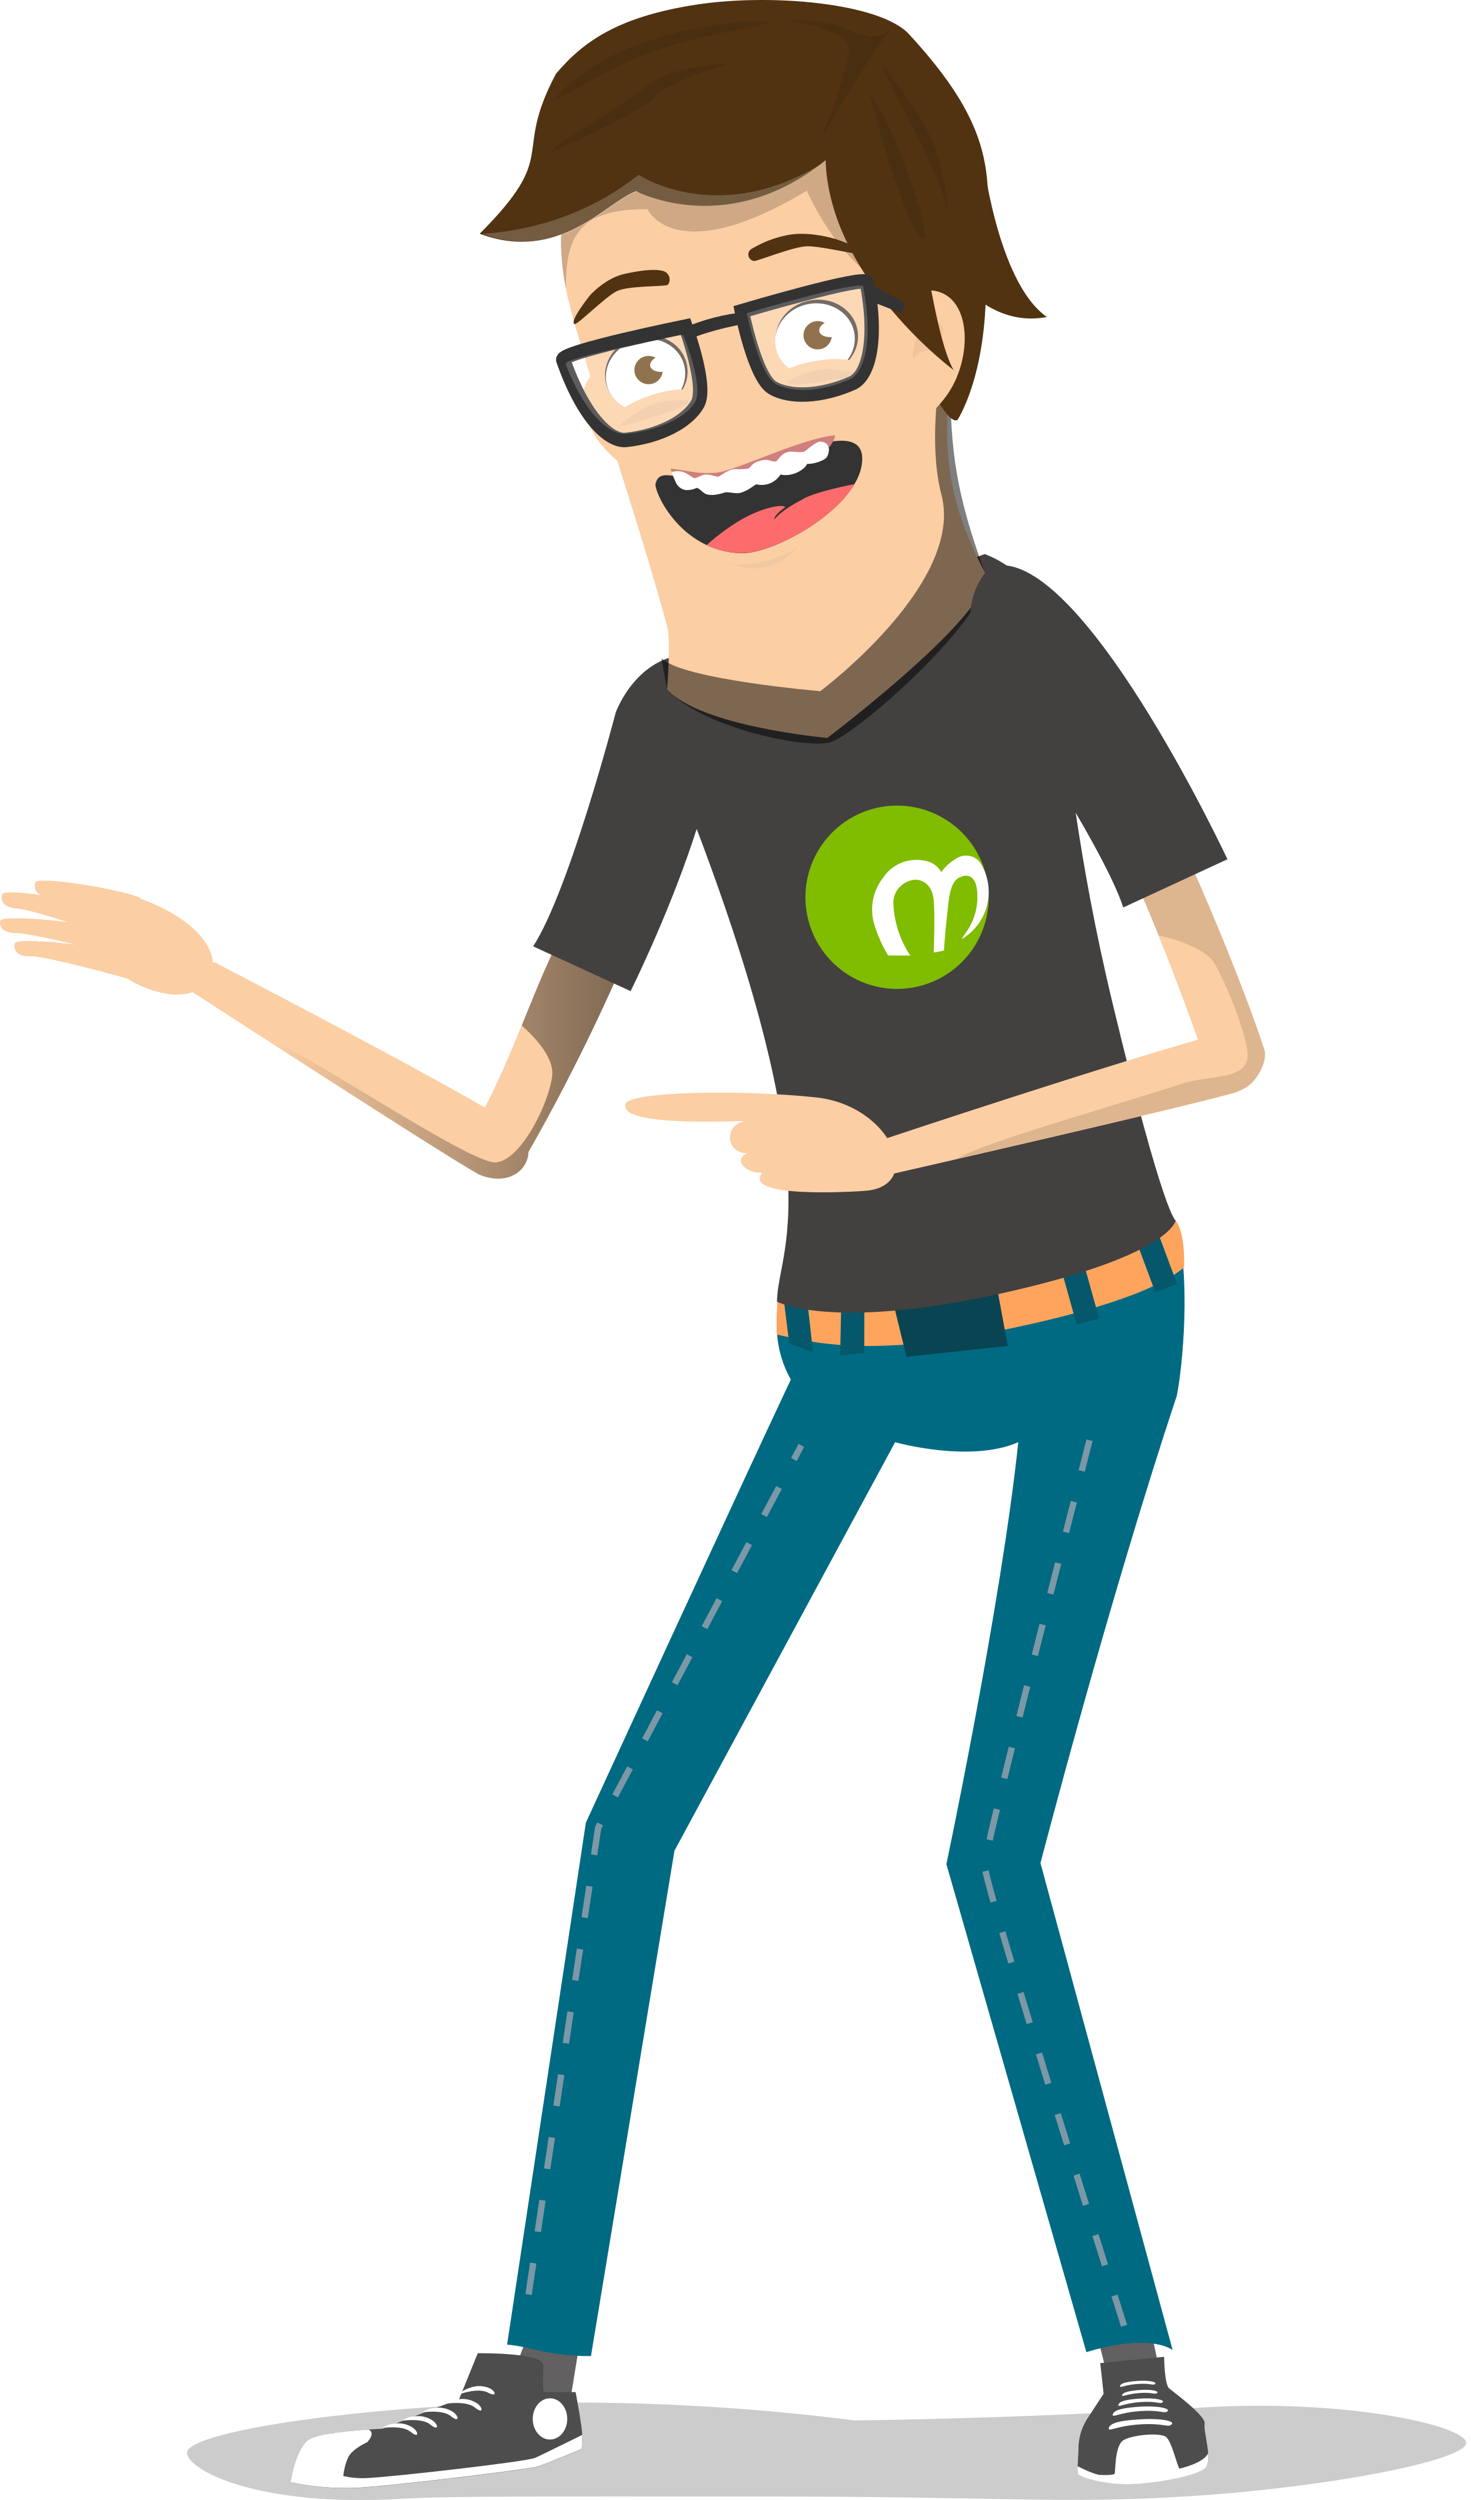 <svg width="266" height="452" viewBox="0 0 266 452" fill="none" xmlns="http://www.w3.org/2000/svg">
    <path d="M177.632 27.765C177.632 27.765 180.217 50.967 189.309 57.309C172.974 60.461 164.294 35.73 164.294 35.73C164.294 35.73 166.078 25.55 177.632 27.765Z" fill="#513311"/>
    <path d="M122.57 123.423C113.449 117.535 114.532 140.615 98.92 174.444C95.829 181.139 90.182 196.917 85.755 203.468C82.513 212.977 92.254 213.431 93.937 210.877C101.967 198.62 135.683 131.885 122.57 123.423Z" fill="#FCCEA3"/>
    <path d="M91.951 202.725C75.811 193.101 38.701 173.932 38.701 173.932L31.811 177.416C31.811 177.416 78.859 207.984 86.585 212.328C94.587 215.711 99.208 207.054 91.951 202.725Z" fill="#FCCEA3"/>
    <path style="mix-blend-mode:overlay" opacity="0.5" d="M102.53 166.118C101.432 168.809 100.241 171.587 98.919 174.444C97.706 177.07 96.103 181.096 94.334 185.41C96.327 187.149 100.154 190.958 99.858 194.37C99.605 197.177 97.634 202.263 95.056 205.914C93.431 208.222 91.561 209.947 89.727 210.156C88.961 210.25 87.409 209.687 85.343 208.713C74.656 203.663 50.175 187.134 49.237 188.7C63.484 197.891 81.993 209.759 86.593 212.342C91.72 214.506 95.46 211.7 95.561 208.273C101.998 196.986 107.806 185.353 112.958 173.427C109.643 170.259 105.462 166.768 102.53 166.118Z" fill="url(#paint0_linear)"/>
    <path d="M23.038 176.933C25.046 178.198 27.268 179.087 29.595 179.559C40.058 181.803 44.355 169.459 25.32 162.439V162.302C21.709 160.736 6.862 158.319 6.392 159.539C6.3 159.763 6.257 160.005 6.266 160.248C6.275 160.491 6.336 160.729 6.445 160.946C6.554 161.164 6.708 161.355 6.897 161.508C7.086 161.661 7.305 161.772 7.541 161.833C3.814 161.313 0.644 161.111 0.435 161.667C-0.035 162.886 0.716 164.156 3.157 164.264C4.349 164.315 8.328 165.469 12.22 166.703C6.739 166.032 0.269 165.693 0.059 166.45C-0.251 167.605 0.644 168.73 3.049 168.694C4.363 168.694 9.259 169.718 13.628 170.757C8.371 170.13 2.883 169.827 2.681 170.562C2.327 171.825 3.193 173.015 5.634 172.9C7.685 172.792 18.936 175.75 23.038 176.933Z" fill="#FCCEA3"/>
    <path d="M111.34 128.812C111.34 128.812 103.007 160.881 96.414 171.096L114.034 179.191C114.034 179.191 139.922 127.326 126.007 118.344C115.341 117.593 111.34 128.812 111.34 128.812Z" fill="#434040"/>
    <path opacity="0.2" d="M80.902 434.99C105.483 433.622 130.138 434.497 154.56 437.602C184.131 437.198 209.045 435.755 217.465 435.257C243.657 433.67 264.953 438.54 265.126 441.649C265.299 444.759 240.27 449.78 214.085 451.36C191.497 452.724 181.272 451.36 139.142 451.36C97.013 451.36 81.133 451.259 72.706 451.764C46.522 453.344 34 446.584 33.812 443.482C33.624 440.38 54.718 436.57 80.902 434.99Z" fill="black"/>
    <path d="M95.908 420.806C95.908 420.806 91.251 433.829 89.828 435.777L103.093 434.161L105.332 420.301L95.908 420.806Z" fill="#636061"/>
    <path d="M197.888 420.871C197.888 420.871 201.542 432.076 200.119 434.023L210.511 432.537L207.81 419.789L197.888 420.871Z" fill="#636061"/>
    <path d="M212.591 220.667C194.458 214.391 141.004 232.855 141.004 232.855C141.35 233.778 138.536 241.539 143.006 249.41C134.586 267.223 105.939 329.542 105.939 329.542L91.698 423.894C96.096 424.248 99.338 426.059 106.863 425.965L121.963 334.6L161.861 260.744C161.861 260.744 175.394 264.568 184.139 260.744C181.012 290.288 171.133 337.031 171.133 337.031L196.451 425.258C200.3 424.039 208.005 422.372 212.042 424.854L188.146 336.836C188.146 336.836 200.509 289.263 212.793 252.375C213.826 247.275 215.472 230.999 212.591 220.667Z" fill="#006A83"/>
    <path d="M177.914 231.836C190.002 229.152 193.324 223.496 212.576 220.668C214.36 222.76 214.122 229.036 214.136 229.109C210.143 232.564 200.336 236.749 178.752 240.991C155.643 245.522 145.447 242.298 140.507 241.295C140.327 237.684 140.688 235.367 140.507 234.841C150.581 229.61 165.291 234.635 177.914 231.836Z" fill="#FFA45D"/>
    <path d="M208.913 233.641L212.86 232.177L208.936 221.612L204.989 223.076L208.913 233.641Z" fill="#05586B"/>
    <path d="M194.696 239.504L198.752 238.377L195.728 227.52L191.672 228.647L194.696 239.504Z" fill="#05586B"/>
    <path d="M142.703 242.816L147.021 244.497L145.772 233.293L141.583 233.762L142.703 242.816Z" fill="#05586B"/>
    <path d="M151.924 245.046L156.279 244.642L156.3 235.515L152.112 235.984L151.924 245.046Z" fill="#05586B"/>
    <path d="M163.919 245.298L182.232 243.336L180.095 231.742L161.435 235.176L163.919 245.298Z" fill="#094452"/>
    <g style="mix-blend-mode:color-dodge" opacity="0.29">
        <path style="mix-blend-mode:color-dodge" opacity="0.29" d="M188.464 108.077L188.565 108.034L188.464 108.077Z" fill="url(#paint1_linear)"/>
    </g>
    <path d="M140.507 235.337C140.507 235.337 150.321 240.659 181.019 233.856C211.717 227.052 212.591 220.668 212.591 220.668C212.591 220.668 210.424 219.867 201.217 181.507C188.154 127.261 195.231 106.844 178.073 100.17L115.189 123.257C153.332 212.176 140.507 225.115 140.507 235.337Z" fill="#434040"/>
    <path d="M120.634 124.577C126.411 131.337 149.599 133.415 149.599 133.415C149.599 133.415 180.528 110.076 178.101 103.51C167.814 83.907 172.671 76.095 171.162 57.438C169.652 38.781 166.201 34.157 166.201 34.157C163.233 16.849 142.291 5.046 124.194 12.571C106.032 18.949 98.075 34.626 102.739 54.047C105.809 66.796 113.947 88.851 120.634 113.2C121.363 115.805 120.634 124.577 120.634 124.577Z" fill="#FCCEA3"/>
    <path style="mix-blend-mode:overlay" opacity="0.5" d="M149.888 134.266C154.726 133.198 180.528 110.076 178.101 103.51C171.855 86.571 172.093 79.219 171.71 67.596L170.728 63.405C170.728 63.405 167.392 78.555 170.245 89.478C174.433 105.494 148.328 124.959 148.328 124.959C148.328 124.959 123.335 122.86 119.609 118.993C119.746 120.111 120.634 124.577 120.634 124.577C126.44 131.337 145.049 135.341 149.888 134.266Z" fill="url(#paint2_linear)"/>
    <g style="mix-blend-mode:overlay" opacity="0.43">
        <g style="mix-blend-mode:overlay" opacity="0.43">
            <path d="M117.074 37.8C117.074 37.8 121.984 48.86 145.902 34.467C145.902 34.467 152.459 50.036 163.76 52.951C163.76 52.951 159.16 23.335 155.253 22.931C153.393 22.691 151.517 22.605 149.642 22.671C149.642 22.671 132.809 25.016 125.747 26.582C118.684 28.147 104.668 26.538 102.985 29.915C102.356 33.212 101.901 36.54 101.62 39.885C101.261 43.968 101.504 48.081 102.342 52.092C102.22 41.985 105.347 37.829 117.074 37.8Z" fill="#050006"/>
        </g>
    </g>
    <path d="M100.532 13.343C105.426 7.559 111.6 3.142 125.379 0.92C139.157 -1.303 159.182 0.523 164.374 6.179C182.615 25.925 178.167 34.215 178.289 51.154C178.412 68.094 173.126 75.944 173.126 75.944C170.873 77.033 165.392 64.018 165.392 64.018C159.341 56.58 164.287 27.758 153.455 25.211C153.159 25.146 151.209 27.339 150.986 27.534C132.463 43.925 115.016 34.539 115.016 34.539C109.55 36.545 101.118 47.635 86.74 42.26C101.422 27.534 92.524 28.424 100.532 13.343Z" fill="#513311"/>
    <path d="M170.996 71.759C176.116 64.941 175.834 52.893 168.201 52.489C160.568 52.085 162.778 64.862 162.778 64.862C162.778 64.862 162.359 83.274 170.996 71.759Z" fill="#FCCEA3"/>
    <path d="M114.633 85.214C106.986 81.448 101.787 70.576 108.408 66.767C115.03 62.958 119.862 78.865 119.862 78.865C119.862 78.865 127.552 91.578 114.633 85.214Z" fill="#FCCEA3"/>
    <path opacity="0.05" d="M165.284 65.266C165.284 65.266 165.616 63.715 166.829 63.535C168.042 63.354 169.754 63.607 170.599 59.509C170.494 59.142 170.302 58.806 170.039 58.53C169.777 58.253 169.451 58.045 169.089 57.922C167.941 57.633 166.988 57.777 166.425 59.307C165.861 60.836 164.576 63.585 165.284 65.266Z" fill="#222221"/>
    <path d="M136.037 44.921C137.993 43.758 140.136 42.943 142.37 42.511C146.313 41.689 151.144 43.233 151.144 43.233C151.144 43.233 157.275 45.275 156.51 46.01C156.141 46.364 148.566 44.467 145.952 44.524C143.338 44.582 136.889 47.302 136.297 47.186C136.045 47.141 135.814 47.016 135.639 46.829C135.464 46.643 135.353 46.404 135.324 46.15C135.295 45.896 135.348 45.639 135.477 45.418C135.605 45.196 135.802 45.022 136.037 44.921Z" fill="#513311"/>
    <path d="M119.782 48.961C118.193 48.557 115.449 48.961 113.109 49.481C109.499 50.202 106.704 53.377 106.704 53.377C106.704 53.377 102.877 58.117 103.888 58.593C104.372 58.824 109.47 53.629 111.578 52.619C113.687 51.609 120.367 51.847 120.778 51.479C120.94 51.261 121.043 51.006 121.078 50.737C121.114 50.469 121.08 50.196 120.98 49.944C120.881 49.692 120.718 49.469 120.508 49.297C120.299 49.125 120.049 49.01 119.782 48.961Z" fill="#513311"/>
    <g style="mix-blend-mode:multiply" opacity="0.58">
        <g style="mix-blend-mode:multiply" opacity="0.58">
            <path d="M131.415 101.613C134.6 103.056 142.37 100.892 144.363 98.569C144.363 98.569 139.965 105.393 131.415 101.613Z" fill="#D4BDA0"/>
        </g>
    </g>
    <path d="M118.569 87.386C119.342 84.175 123.494 87.307 129.199 86.802C134.904 86.296 155.918 73.974 155.918 82.935C155.918 91.477 139.958 100.249 134.001 100.019C123.01 99.665 118.193 88.829 118.54 87.386" fill="#333333"/>
    <path d="M154.524 87.523C151.635 88.093 147.389 89.06 145.36 90.142C140.933 92.494 140.558 93.417 140.009 93.886C139.93 93.518 140.681 92.609 142.024 91.664C141.504 91.26 139.547 91.505 136.933 92.537C133.156 94.023 129.509 97.003 127.776 98.54C129.732 99.444 131.853 99.936 134.008 99.983C138.911 100.177 150.53 94.334 154.524 87.523Z" fill="#FD6C6C"/>
    <path d="M129.379 85.467C125.971 85.77 123.198 84.825 121.306 84.746C121.294 84.957 121.354 85.165 121.476 85.338C121.597 85.511 121.774 85.638 121.977 85.698C124.203 86.547 126.596 86.871 128.968 86.643C131.596 86.239 146.486 83.079 148.653 81.787C149.26 81.487 149.79 81.052 150.203 80.516C150.616 79.979 150.901 79.356 151.036 78.692C144.854 79.219 133.04 85.186 129.372 85.481" fill="#CF7F7D"/>
    <path d="M121.457 85.351C121.69 86.037 121.963 86.709 122.273 87.364C122.439 87.68 122.673 87.954 122.96 88.166C123.246 88.379 123.577 88.524 123.927 88.591C124.582 88.651 125.242 88.54 125.841 88.266C126.389 88.006 126.888 89.096 127.826 89.377C128.895 89.709 130.419 89.247 131.033 89.045C131.646 88.843 132.99 89.355 133.921 89.088C135.438 88.677 136.579 87.516 136.81 87.573C137.629 87.763 138.486 87.692 139.263 87.372C140.039 87.051 140.697 86.496 141.143 85.784C143.085 86.296 145.475 85.005 145.966 83.858C147.006 83.966 149.057 83.295 149.498 82.667C149.938 82.04 150.444 80.013 148.4 79.839C147.598 79.767 145.981 81.282 145.511 81.607C145.042 81.932 143.179 81.528 142.507 81.708C141.063 82.097 140.81 83.151 140.341 83.389C139.872 83.627 139.099 83.043 138.232 83.151C135.835 83.468 135.806 84.594 135.279 84.738C134.458 84.821 133.633 84.848 132.809 84.817C131.603 84.889 130.347 86.051 129.921 86.159C129.495 86.267 128.635 85.719 127.487 85.806C126.765 85.864 125.898 86.527 125.516 86.433C124.721 86.188 123.775 84.695 121.407 85.351" fill="white"/>
    <path d="M164.128 21.827C164.128 21.827 167.941 59.408 172.455 66.918C172.455 66.918 147.252 48.269 149.411 25.197" fill="#513311"/>
    <path opacity="0.1" d="M157.174 16.77C157.174 16.77 162.829 38.738 166.439 42.778C170.05 46.819 161.312 21.149 157.174 16.77Z" fill="black"/>
    <path opacity="0.1" d="M159.579 11.799C160.041 14.425 169.775 30.297 171.4 38.233C171.4 38.233 170.895 28.407 166.547 21.64C164.403 18.237 162.077 14.952 159.579 11.799Z" fill="black"/>
    <path opacity="0.1" d="M131.674 11.563C131.674 11.563 121.703 11.709 117.224 15.339C112.746 18.97 99.609 26.457 99.642 27.579C99.642 27.579 116.233 20.146 118.472 17.454C120.712 14.762 131.674 11.563 131.674 11.563Z" fill="black"/>
    <path d="M101.18 2.362L101.606 2.189L101.18 2.362Z" fill="#808080"/>
    <path d="M95.583 414.833C98.544 394.459 108.163 330.458 108.163 330.458L144.912 261.321" stroke="#7C98A6" stroke-width="1.15" stroke-miterlimit="10" stroke-dasharray="5.74 5.74"/>
    <path d="M197.021 260.391C197.021 260.391 178.137 333.821 178.044 337.233C177.95 340.646 203.629 421.643 203.629 421.643" stroke="#7C98A6" stroke-width="1.15" stroke-miterlimit="10" stroke-dasharray="5.73 5.73"/>
    <path d="M118.632 74.052C122.636 72.98 125.093 69.168 124.119 65.539C123.146 61.91 119.11 59.837 115.106 60.909C111.102 61.982 108.646 65.793 109.619 69.422C110.593 73.051 114.628 75.124 118.632 74.052Z" fill="#534741"/>
    <path d="M118.415 74.144C122.265 73.121 124.634 69.464 123.705 65.975C122.777 62.486 118.903 60.487 115.052 61.51C111.202 62.533 108.833 66.19 109.762 69.679C110.69 73.168 114.564 75.167 118.415 74.144Z" fill="white"/>
    <path d="M126.101 70.807L127.783 76.102L112.308 81.008C112.308 81.008 111.138 76.384 110.777 76.196C110.416 76.009 111.976 73.274 117.847 71.413C123.718 69.552 126.101 70.807 126.101 70.807Z" fill="#FCCEA3"/>
    <path opacity="0.05" d="M124.498 72.409C124.498 72.409 119.363 72.012 116.424 73.851C113.485 75.691 110.091 77.798 113.579 76.737C117.067 75.677 125.285 73.455 124.498 72.409Z" fill="black"/>
    <path opacity="0.4" d="M212.591 220.667C212.591 220.667 210.424 219.867 201.217 181.507C196.162 160.635 194.147 144.77 192.551 132.773C191.99 132.703 191.421 132.746 190.877 132.898C190.333 133.05 189.824 133.309 189.381 133.66C182.882 138.79 191.273 171.435 193.974 184.111C196.675 196.787 204.806 213.525 202.64 219.463C200.473 225.4 186.139 228.091 169.689 231.583C158.503 233.971 155.658 236.099 154.986 237.225C161.449 237.131 170.028 236.28 181.041 233.834C211.71 227.045 212.591 220.667 212.591 220.667Z" fill="url(#paint3_linear)"/>
    <path d="M220.411 186.911C202.293 191.817 160.323 205.798 160.323 205.798L160.395 212.457C160.395 212.457 215.111 199.991 223.61 197.473C231.59 194.067 228.579 184.689 220.411 186.911Z" fill="#FCCEA3"/>
    <path d="M149.038 67.72C153.087 66.917 155.773 63.269 155.039 59.571C154.304 55.874 150.426 53.528 146.377 54.331C142.328 55.135 139.642 58.783 140.377 62.48C141.111 66.177 144.989 68.523 149.038 67.72Z" fill="#534741"/>
    <path d="M148.662 67.911C152.57 67.136 155.163 63.615 154.454 60.047C153.745 56.478 150.002 54.214 146.094 54.989C142.186 55.764 139.593 59.285 140.302 62.854C141.011 66.422 144.754 68.686 148.662 67.911Z" fill="white"/>
    <path d="M147.858 63.174C149.274 63.174 150.422 62.027 150.422 60.613C150.422 59.198 149.274 58.052 147.858 58.052C146.443 58.052 145.295 59.198 145.295 60.613C145.295 62.027 146.443 63.174 147.858 63.174Z" fill="#745022"/>
    <path d="M151.003 60.864C152.415 60.584 153.428 59.694 153.266 58.877C153.104 58.061 151.827 57.626 150.415 57.906C149.003 58.186 147.99 59.075 148.152 59.892C148.314 60.709 149.591 61.144 151.003 60.864Z" fill="white"/>
    <path d="M117.283 69.465C118.699 69.465 119.847 68.318 119.847 66.904C119.847 65.489 118.699 64.343 117.283 64.343C115.868 64.343 114.72 65.489 114.72 66.904C114.72 68.318 115.868 69.465 117.283 69.465Z" fill="#745022"/>
    <path d="M120.427 67.154C121.839 66.874 122.853 65.984 122.69 65.168C122.528 64.351 121.252 63.916 119.839 64.196C118.427 64.476 117.414 65.365 117.576 66.182C117.739 66.999 119.015 67.434 120.427 67.154Z" fill="white"/>
    <path d="M140.283 68.26L141.114 73.757L157.167 71.355C157.167 71.355 156.178 66.687 156.445 66.363C156.712 66.038 154.083 64.263 147.988 65.172C141.894 66.081 140.283 68.26 140.283 68.26Z" fill="#FCCEA3"/>
    <path opacity="0.05" d="M142.428 68.996C142.428 68.996 146.869 66.384 150.328 66.767C153.787 67.149 157.752 67.488 154.141 68.073C150.53 68.657 142.19 70.28 142.428 68.996Z" fill="black"/>
    <path d="M180.817 108.366C170.469 111.656 188.991 125.493 205.196 159.041C208.402 165.685 216.302 186.247 218.555 193.829C223.834 202.379 229.59 192.827 228.665 189.919C224.318 175.93 195.685 103.64 180.817 108.366Z" fill="#FCCEA3"/>
    <path style="mix-blend-mode:overlay" opacity="0.5" d="M228.68 189.919C226.903 184.22 221.105 168.86 213.854 152.966L204.589 157.807L205.196 159.041C206.25 161.205 207.817 164.928 209.529 169.141C212.511 169.718 217.783 171.486 219.429 173.903C220.924 176.067 225.076 185.684 225.575 190.092C226.189 195.453 218.974 194.269 213.963 195.864C200.011 200.38 177.943 206.527 172.909 209.535C189.598 205.69 217.718 199.161 223.618 197.415C223.914 197.285 224.188 197.155 224.448 197.011C227.272 196.023 229.243 191.708 228.68 189.919Z" fill="url(#paint4_linear)"/>
    <path d="M177.842 120.479C177.842 120.479 199.404 152.497 203.116 164.062L221.957 155.347C221.957 155.347 194.869 97.472 179.076 102.486C171.725 110.234 177.842 120.479 177.842 120.479Z" fill="#434040"/>
    <path d="M101.859 65.071C101.375 63.628 123.963 59.04 123.963 59.04C123.963 59.04 127.971 69.811 126.13 73.043C124.288 76.275 119.255 78.873 113.211 79.537C110.127 79.854 105.419 75.323 101.859 65.071Z" stroke="#333333" stroke-width="2.61" stroke-miterlimit="10"/>
    <path d="M156.755 51.075C156.474 49.632 134.145 56.262 134.145 56.262C134.145 56.262 136.485 68.195 139.677 70.093C142.869 71.99 148.552 71.716 154.12 69.27C156.965 68.015 158.799 61.731 156.755 51.075Z" stroke="#333333" stroke-width="2.61" stroke-miterlimit="10"/>
    <path d="M123.609 59.3C127.166 57.771 130.936 56.798 134.788 56.414L135.423 58.427C132.391 58.852 126.202 60.375 124.281 61.601L123.609 59.3Z" fill="#333333"/>
    <path d="M156.755 51.075L163.803 54.827C163.474 55.399 163.231 56.016 163.081 56.659L156.827 54.213C156.993 53.172 156.968 52.108 156.755 51.075Z" fill="#333333"/>
    <path opacity="0.2" d="M102.285 65.828C101.819 64.57 123.558 60.572 123.558 60.572C123.558 60.572 127.416 69.958 125.643 72.774C123.871 75.591 119.027 77.854 113.21 78.432C110.242 78.709 105.711 74.761 102.285 65.828Z" fill="white"/>
    <path opacity="0.2" d="M156.082 51.825C155.82 50.494 135.046 56.606 135.046 56.606C135.046 56.606 137.223 67.606 140.192 69.356C143.162 71.105 148.45 70.852 153.63 68.597C156.277 67.44 157.984 61.648 156.082 51.825Z" fill="white"/>
    <path d="M156.567 215.286C167.233 214.376 161.167 199.839 147.519 198.396C133.871 196.953 113.788 197.357 113.102 199.579C111.781 203.858 133.437 202.595 134.694 202.696C130.975 203.288 131.083 208.468 135.134 208.511C132.672 209.463 134.412 212.082 137.842 212.046C134.123 216.635 153.881 215.509 156.567 215.286Z" fill="#FCCEA3"/>
    <path opacity="0.1" d="M99.858 18.451C100.804 17.239 106.357 10.226 120.381 6.446C134.405 2.665 139.417 4.151 139.417 4.151C139.417 4.151 122.136 7.254 115.247 10.356C108.358 13.458 99.858 18.451 99.858 18.451Z" fill="black"/>
    <path opacity="0.1" d="M142.731 3.748C142.515 3.748 151.166 4.895 153.195 7.658C154.885 9.974 148.263 25.269 148.602 24.865C148.942 24.461 158.134 8.401 161.023 5.436C157.513 7.456 158.192 6.381 154.95 6.107C151.186 4.171 146.946 3.352 142.731 3.748Z" fill="black"/>
    <path d="M86.391 425.453C86.694 425.453 98.313 425.308 98.255 427.617C98.197 429.926 98.132 432.465 98.356 432.48C98.58 432.494 104.083 432.48 104.083 432.48C104.083 432.48 105.404 439.305 105.282 440.661L105.195 442.782C105.195 442.782 98.746 445.444 97.381 445.92C96.017 446.396 74.995 448.987 66.662 449.65C61.935 450.076 57.17 449.769 52.537 448.741C52.537 448.741 53.411 442.428 55.981 440.993C58.552 439.557 69.132 439.103 69.132 439.103L83.033 433.72L86.391 425.453Z" fill="#4D4D4D"/>
    <path d="M52.537 448.741C57.172 449.759 61.936 450.056 66.662 449.621C74.966 448.958 96.017 446.36 97.381 445.892C98.746 445.423 105.195 442.753 105.195 442.753L105.282 440.632C105.293 440.495 105.293 440.358 105.282 440.221C102.92 441.382 97.959 443.828 96.811 444.355C95.294 445.076 70.814 447.796 67.24 447.962C65.513 448.138 63.77 448.036 62.076 447.659C62.182 446.542 62.458 445.447 62.892 444.413C63.6 442.76 66.424 441.527 66.424 441.527C67.427 440.38 67.384 439.665 66.691 439.247C63.405 439.471 57.751 439.968 55.967 440.993C53.425 442.45 52.537 448.741 52.537 448.741Z" fill="white"/>
    <path d="M99.454 441.058C101.177 441.058 102.573 439.388 102.573 437.328C102.573 435.268 101.177 433.598 99.454 433.598C97.731 433.598 96.334 435.268 96.334 437.328C96.334 439.388 97.731 441.058 99.454 441.058Z" fill="white"/>
    <path d="M69.168 438.965C69.168 438.965 72.778 438.41 74.287 439.687C75.797 440.964 75.775 439.607 74.511 438.821C73.49 438.197 72.27 437.981 71.096 438.215C70.396 438.281 69.728 438.541 69.168 438.965Z" fill="white"/>
    <path d="M72.742 437.653C72.742 437.653 76.309 437.097 77.855 438.374C79.4 439.651 79.35 438.302 78.079 437.515C77.058 436.888 75.837 436.671 74.663 436.909C73.966 436.972 73.3 437.229 72.742 437.653Z" fill="white"/>
    <path d="M76.461 436.13C76.461 436.13 80.028 435.575 81.574 436.852C83.119 438.129 83.069 436.78 81.805 435.993C80.785 435.366 79.564 435.149 78.389 435.387C77.69 435.451 77.022 435.709 76.461 436.13Z" fill="white"/>
    <path d="M80.794 434.565C80.794 434.565 84.361 434.009 85.907 435.286C87.452 436.563 87.402 435.207 86.131 434.42C85.109 433.796 83.889 433.58 82.715 433.814C82.017 433.879 81.351 434.139 80.794 434.565Z" fill="white"/>
    <path d="M83.069 432.869C83.069 432.869 86.455 431.614 88.232 432.566C90.008 433.519 89.676 432.191 88.282 431.679C87.155 431.271 85.915 431.302 84.809 431.765C84.138 431.965 83.535 432.347 83.069 432.869Z" fill="white"/>
    <path d="M196.675 437.198C195.71 438.665 195.145 440.359 195.035 442.111C195.035 444.052 194.739 446.584 194.891 447.161C195.043 447.738 199.224 449.095 203.831 449.095C208.438 449.095 216.649 447.609 217.992 446.122C219.335 444.636 217.544 439.629 217.84 438.23C218.137 436.83 212.331 432.566 211.435 431.823C210.54 431.08 210.511 426.095 210.511 426.095L198.957 427.242L199.563 432.775L196.675 437.198Z" fill="#4D4D4D"/>
    <path d="M194.891 447.197C195.036 447.796 199.224 449.131 203.831 449.131C208.438 449.131 216.649 447.645 217.992 446.158C218.469 445.632 218.548 444.658 218.469 443.561C217.537 445.365 213.558 446.252 213.284 446.303C213.01 446.353 211.912 441.397 210.85 440.582C209.789 439.766 204.929 440.178 203.203 441.144C201.477 442.111 201.759 447.111 201.535 447.262C201.311 447.414 200.625 447.515 199.101 447.464C198.126 447.464 196.162 446.526 194.87 445.884C194.828 446.321 194.835 446.762 194.891 447.197Z" fill="white"/>
    <path d="M200.495 439.038C200.423 439.709 201.86 438.59 206.142 438.316C210.424 438.042 211.103 438.922 211.811 438.367C212.641 437.725 210.013 437.147 205.911 437.422C202.907 437.595 200.611 438.006 200.495 439.038Z" fill="white"/>
    <path d="M201.217 436.577C201.152 437.162 202.416 436.181 206.149 435.914C209.883 435.647 210.482 436.44 211.11 435.957C211.739 435.474 209.536 434.889 205.954 435.127C203.29 435.308 201.318 435.676 201.217 436.577Z" fill="white"/>
    <path d="M202.221 434.824C202.17 435.3 203.188 434.507 206.221 434.283C209.254 434.06 209.724 434.716 210.229 434.327C210.735 433.937 208.958 433.461 206.055 433.656C203.903 433.8 202.307 434.096 202.221 434.824Z" fill="white"/>
    <path d="M202.907 433.064C202.863 433.439 203.672 432.819 206.07 432.645C208.467 432.472 208.843 432.985 209.24 432.645C209.637 432.306 208.236 431.924 205.94 432.112C204.264 432.256 203.001 432.487 202.907 433.064Z" fill="white"/>
    <path d="M202.531 431.426C202.488 431.801 203.297 431.181 205.694 431.008C208.092 430.835 208.467 431.34 208.864 431.008C209.262 430.676 207.861 430.286 205.564 430.474C203.86 430.604 202.596 430.835 202.531 431.426Z" fill="white"/>
    <g style="mix-blend-mode:overlay" opacity="0.5">
        <path style="mix-blend-mode:overlay" opacity="0.5" d="M194.646 250.622C194.646 250.622 190.999 253.184 182.896 255.074C174.794 256.964 169.804 255.074 156.842 251.567C143.88 248.061 157.376 254.67 157.109 257.505C156.842 260.34 134.961 300.54 134.961 300.54C134.961 300.54 118.085 329.138 114.741 329.398C111.398 329.658 116.496 331.966 116.186 333.041C115.875 334.116 101.837 421.42 100.299 425.503C102.462 425.846 104.651 425.998 106.841 425.958L121.941 334.593L161.839 260.737C161.839 260.737 175.372 264.561 184.117 260.737C181.012 290.288 171.133 337.031 171.133 337.031L174.91 350.169C174.671 345.761 174.296 340.22 173.834 338.445C173.039 335.343 194.646 250.622 194.646 250.622Z" fill="url(#paint5_linear)"/>
    </g>
    <path opacity="0.2" d="M115.471 31.596C115.471 31.596 129.545 41.054 148.227 29.807C132.881 41.4 118.865 36.3 115.731 34.857L115.362 34.691H115.29H115.254H115.211L115.117 34.64C109.65 36.646 101.563 47.635 87.185 42.261C87.113 42.16 102.22 42.261 115.471 31.596Z" fill="white"/>
    <path d="M178.791 162.218C178.791 165.496 177.819 168.7 175.998 171.425C174.177 174.151 171.589 176.275 168.56 177.529C165.532 178.784 162.199 179.112 158.985 178.473C155.77 177.833 152.817 176.255 150.499 173.937C148.181 171.619 146.602 168.666 145.963 165.451C145.324 162.236 145.652 158.904 146.906 155.875C148.161 152.847 150.285 150.259 153.01 148.438C155.736 146.616 158.94 145.644 162.218 145.644C166.613 145.644 170.829 147.391 173.937 150.499C177.045 153.607 178.791 157.822 178.791 162.218Z" fill="#80BC00"/>
    <path d="M164.609 172.764C162.782 170.018 161.732 166.86 161.562 163.603C161.504 163.053 161.561 162.498 161.729 161.97C161.896 161.442 162.172 160.951 162.539 160.526C162.906 160.101 163.357 159.751 163.866 159.496C164.376 159.241 164.933 159.086 165.505 159.04C166.476 159.04 168.533 159.59 168.838 162.705C169.105 165.563 168.838 172.215 168.838 172.215L170.686 171.867C170.686 171.867 170.914 168.367 171.295 165.178C171.543 162.851 171.714 159.535 173.429 158.674C175.734 157.519 176.667 159.388 176.724 161.55C176.86 163.912 176.228 166.257 174.915 168.257C174.534 168.752 174.19 169.272 173.886 169.814C176.2 168.421 177.855 166.211 178.496 163.658C179.154 161.027 178.702 158.253 177.239 155.943C176.788 155.337 176.12 154.913 175.363 154.754C174.607 154.595 173.815 154.712 173.143 155.082C171.976 155.72 170.973 156.603 170.21 157.666C169.892 157.106 169.442 156.625 168.896 156.262C168.35 155.899 167.724 155.665 167.067 155.577C165.673 155.323 164.232 155.475 162.929 156.014C161.626 156.553 160.52 157.453 159.752 158.6C158.855 159.731 158.229 161.039 157.92 162.429C157.61 163.82 157.625 165.26 157.962 166.644C158.555 168.781 159.438 170.832 160.59 172.746L164.609 172.764Z" fill="white"/>
    <defs>
        <linearGradient id="paint0_linear" x1="49.229" y1="189.602" x2="112.95" y2="189.602" gradientUnits="userSpaceOnUse">
            <stop stop-opacity="0"/>
            <stop offset="1"/>
        </linearGradient>
        <linearGradient id="paint1_linear" x1="188.406" y1="107.937" x2="188.512" y2="107.914" gradientUnits="userSpaceOnUse">
            <stop stop-color="#C5A838"/>
            <stop offset="1" stop-color="#C5A838" stop-opacity="0"/>
        </linearGradient>
        <linearGradient id="paint2_linear" x1="-13317.5" y1="56414.9" x2="-15343.6" y2="49660.3" gradientUnits="userSpaceOnUse">
            <stop stop-opacity="0"/>
            <stop offset="1"/>
        </linearGradient>
        <linearGradient id="paint3_linear" x1="12502" y1="26924.7" x2="19188.7" y2="26924.7" gradientUnits="userSpaceOnUse">
            <stop stop-opacity="0"/>
            <stop offset="1"/>
        </linearGradient>
        <linearGradient id="paint4_linear" x1="-7673.02" y1="14367.1" x2="24866.6" y2="14367.1" gradientUnits="userSpaceOnUse">
            <stop stop-opacity="0"/>
            <stop offset="1"/>
        </linearGradient>
        <linearGradient id="paint5_linear" x1="13206" y1="82489.2" x2="25532.4" y2="82489.2" gradientUnits="userSpaceOnUse">
            <stop stop-opacity="0"/>
            <stop offset="1"/>
        </linearGradient>
    </defs>
</svg>
